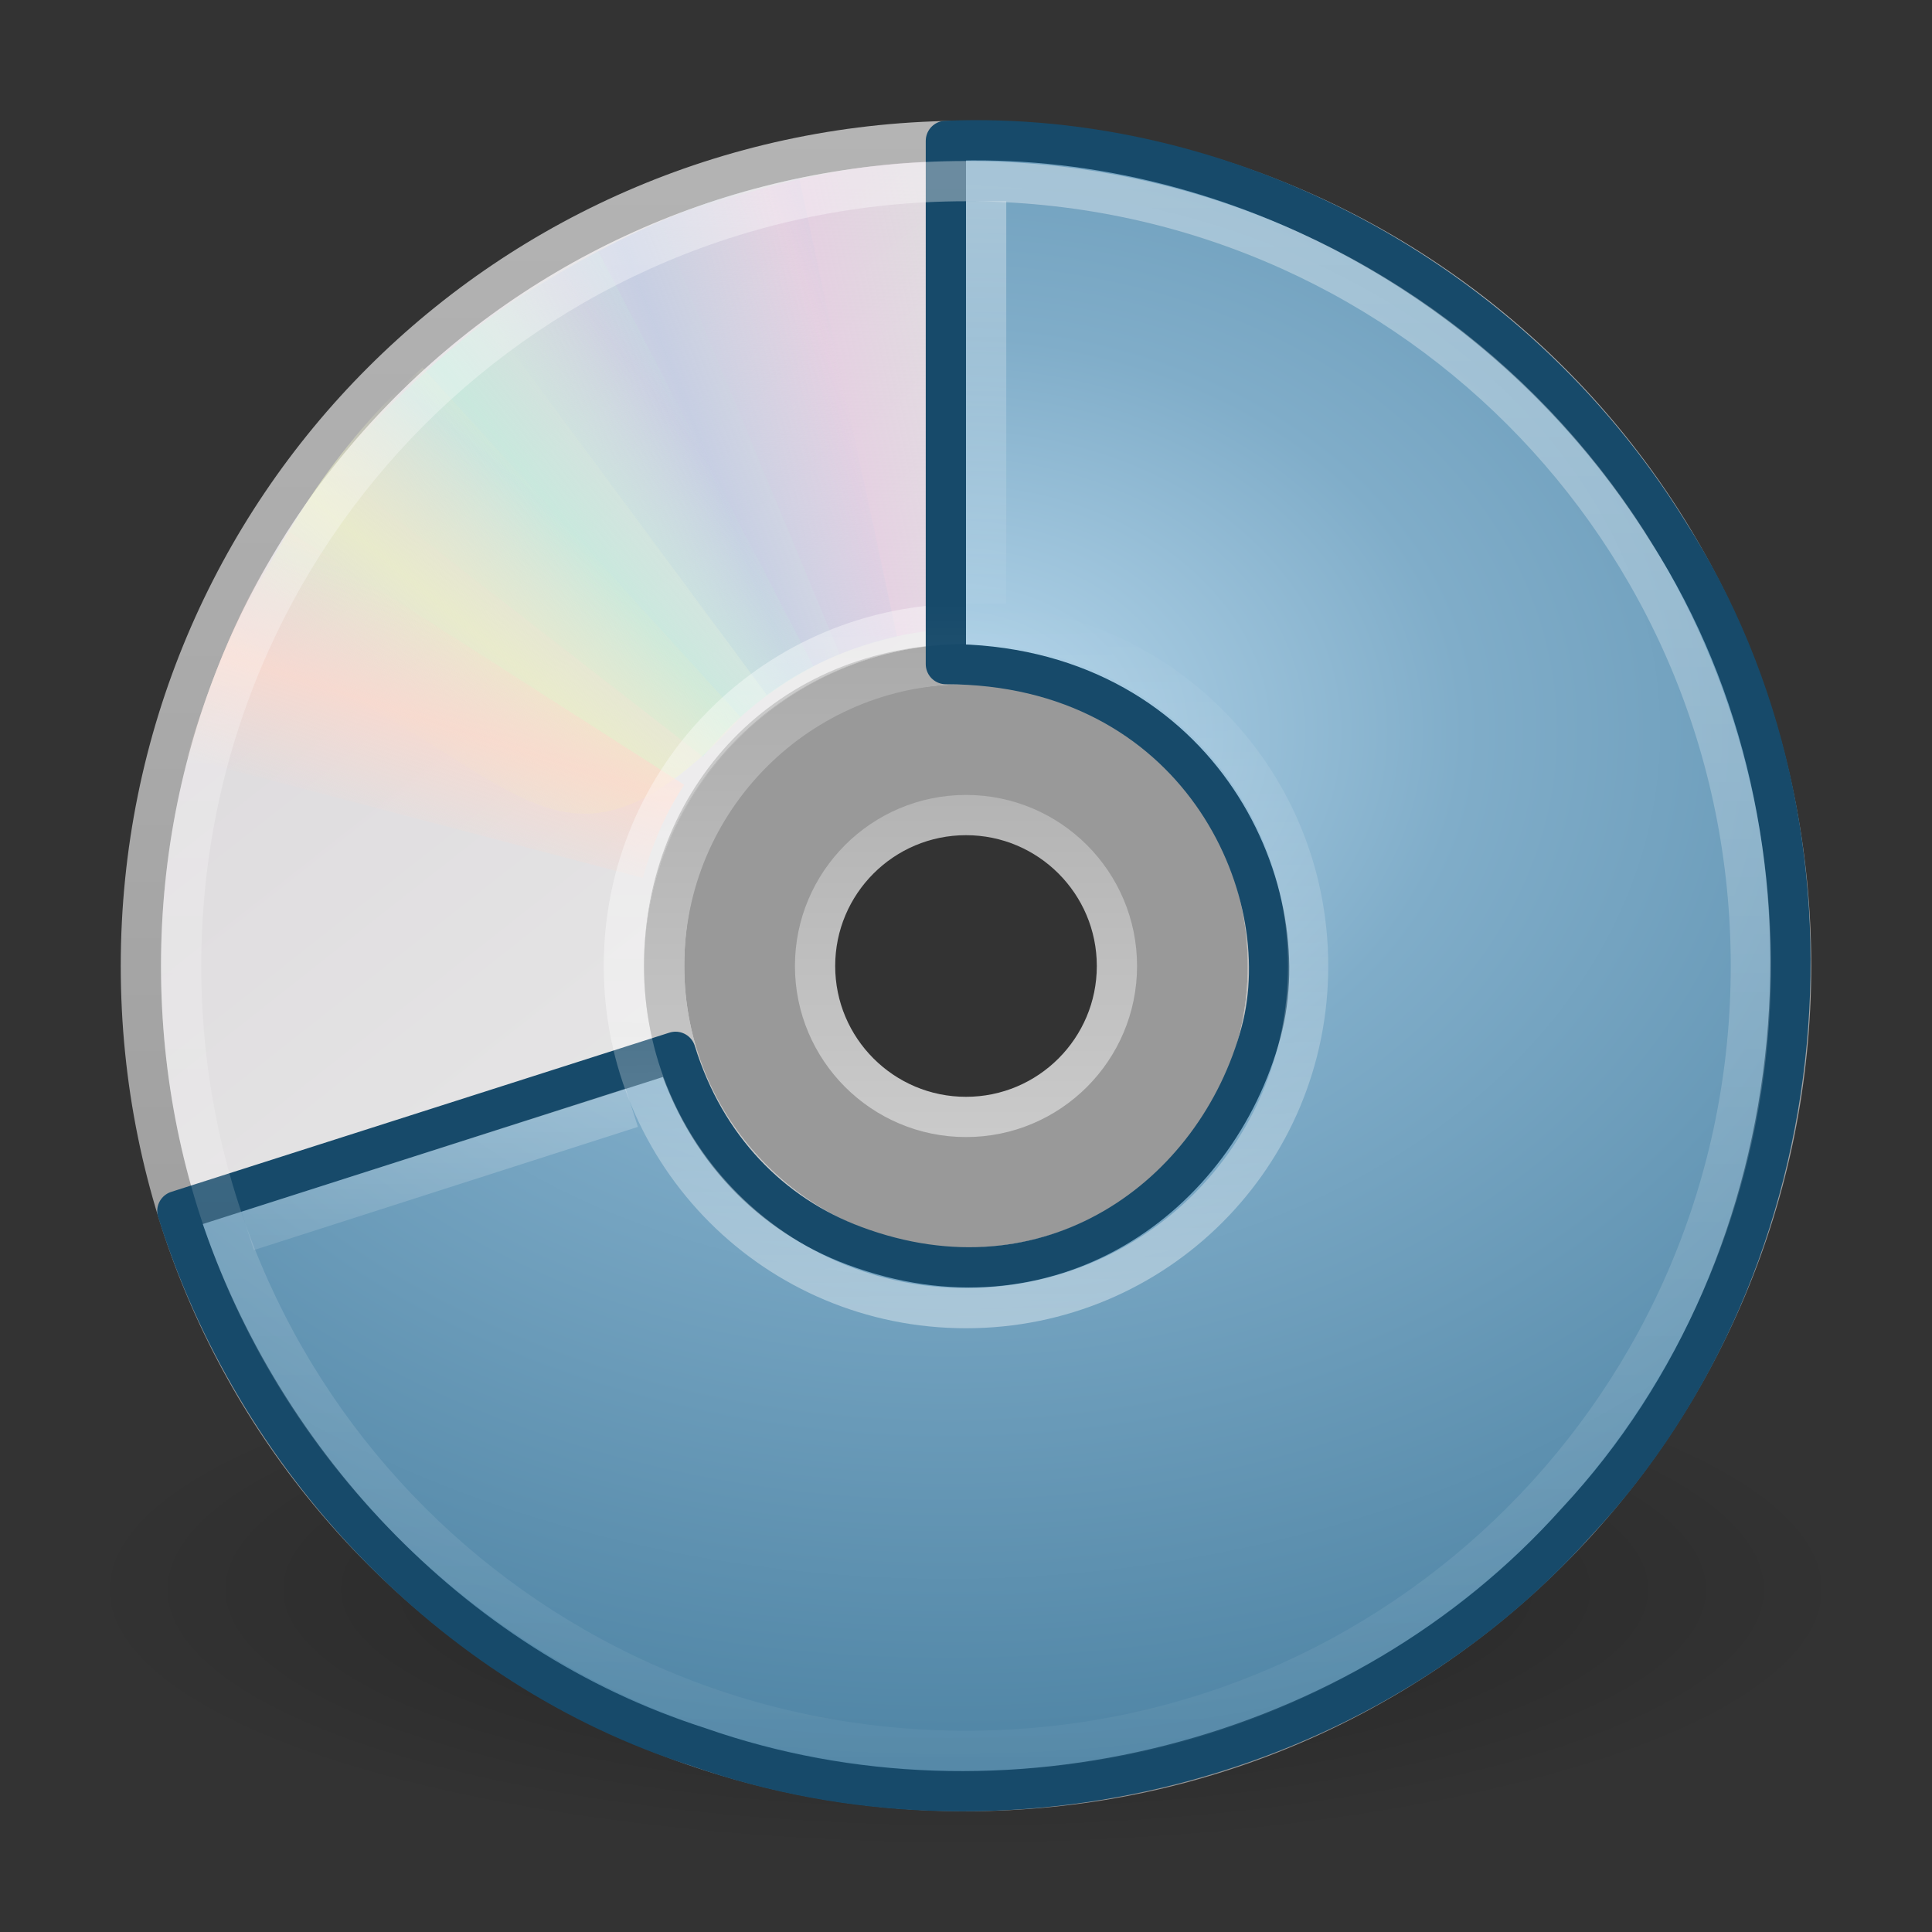<?xml version="1.0" encoding="UTF-8" standalone="no"?>
<!-- Created with Inkscape (http://www.inkscape.org/) -->
<svg id="svg2531" xmlns="http://www.w3.org/2000/svg" height="48" width="48" version="1.0" xmlns:xlink="http://www.w3.org/1999/xlink">
 <rect width="100%" height="100%" fill="#333333" stroke="none"/>
 <defs id="defs2533">
  <radialGradient id="radialGradient2464" gradientUnits="userSpaceOnUse" cy="41.636" cx="23.335" gradientTransform="matrix(.972 0 0 .287 1.312 27.541)" r="22.627">
   <stop id="stop23421" offset="0"/>
   <stop id="stop23423" style="stop-opacity:0" offset="1"/>
  </radialGradient>
  <linearGradient id="linearGradient2461" y2="45.033" gradientUnits="userSpaceOnUse" x2="-21.916" gradientTransform="translate(50.265)" y1="3" x1="-21.916">
   <stop id="stop3774" style="stop-color:#b4b4b4" offset="0"/>
   <stop id="stop3776" style="stop-color:#969696" offset="1"/>
  </linearGradient>
  <linearGradient id="linearGradient2459" y2="14.203" gradientUnits="userSpaceOnUse" x2="35.391" gradientTransform="matrix(0 1.171 -1.171 0 51.06 -4.114)" y1="32.416" x1="12.274">
   <stop id="stop3265" style="stop-color:#dedbde" offset="0"/>
   <stop id="stop3267" style="stop-color:#e6e6e6" offset=".5"/>
   <stop id="stop3269" style="stop-color:#d2d2d2" offset="1"/>
  </linearGradient>
  <linearGradient id="linearGradient2455" y2="32.509" gradientUnits="userSpaceOnUse" x2="21.448" gradientTransform="matrix(.938 0 0 .938 1.5 1.5)" y1="15.5" x1="21.448">
   <stop id="stop3430" style="stop-color:#aaa" offset="0"/>
   <stop id="stop3432" style="stop-color:#d4d4d4" offset="1"/>
  </linearGradient>
  <linearGradient id="linearGradient3354" y2="20.613" spreadMethod="reflect" gradientUnits="userSpaceOnUse" x2="9.73" y1="17.886" x1="10.609">
   <stop id="stop3521" style="stop-color:#fcd9cd" offset="0"/>
   <stop id="stop3523" style="stop-color:#fcd9cd;stop-opacity:0" offset="1"/>
  </linearGradient>
  <linearGradient id="linearGradient3352" y2="13.462" spreadMethod="reflect" gradientUnits="userSpaceOnUse" x2="14.609" y1="16.188" x1="12.372">
   <stop id="stop3513" style="stop-color:#ebeec7" offset="0"/>
   <stop id="stop3515" style="stop-color:#ebeec7;stop-opacity:0" offset="1"/>
  </linearGradient>
  <linearGradient id="linearGradient3350" y2="10.732" spreadMethod="reflect" gradientUnits="userSpaceOnUse" x2="16.994" y1="13.046" x1="14.085">
   <stop id="stop3505" style="stop-color:#c4ebdd" offset="0"/>
   <stop id="stop3507" style="stop-color:#c4ebdd;stop-opacity:0" offset="1"/>
  </linearGradient>
  <linearGradient id="linearGradient3348" y2="9.796" spreadMethod="reflect" gradientUnits="userSpaceOnUse" x2="21.047" y1="11.2" x1="17.495">
   <stop id="stop3497" style="stop-color:#c1cbe4" offset="0"/>
   <stop id="stop3499" style="stop-color:#c1cbe4;stop-opacity:0" offset="1"/>
  </linearGradient>
  <linearGradient id="linearGradient3346" y2="9.862" spreadMethod="reflect" gradientUnits="userSpaceOnUse" x2="24.274" y1="10.775" x1="20.58">
   <stop id="stop3489" style="stop-color:#e6cde2" offset="0"/>
   <stop id="stop3491" style="stop-color:#e6cde2;stop-opacity:0" offset="1"/>
  </linearGradient>
  <linearGradient id="linearGradient2445" y2="45.962" xlink:href="#linearGradient6036" gradientUnits="userSpaceOnUse" x2="18.203" gradientTransform="matrix(.429 0 0 .429 13.547 13.266)" y1="4.038" x1="18.776"/>
  <radialGradient id="radialGradient2477" gradientUnits="userSpaceOnUse" cy="12.123" cx="8.891" gradientTransform="matrix(0 3.408 -4.453 0 77.534 -12.125)" r="11">
   <stop id="stop3841" style="stop-color:#B9D9ED" offset="0"/>
   <stop id="stop3843" style="stop-color:#80ADC9" offset=".262"/>
   <stop id="stop3845" style="stop-color:#5287A7" offset=".661"/>
   <stop id="stop3847" style="stop-color:#336889" offset="1"/>
  </radialGradient>
  <linearGradient id="linearGradient6036">
   <stop id="stop6038" style="stop-color:#fff" offset="0"/>
   <stop id="stop6040" style="stop-color:#fff;stop-opacity:0" offset="1"/>
  </linearGradient>
  <linearGradient id="linearGradient2443" y2="45.962" xlink:href="#linearGradient6036" gradientUnits="userSpaceOnUse" x2="18.203" gradientTransform="matrix(.429 0 0 -.429 13.547 34.734)" y1="4.038" x1="18.776"/>
  <linearGradient id="linearGradient2529" y2="34.924" xlink:href="#linearGradient6036" gradientUnits="userSpaceOnUse" x2="17.301" y1="21.984" x1="17.301"/>
  <linearGradient id="linearGradient2527" y2="16.154" xlink:href="#linearGradient6036" gradientUnits="userSpaceOnUse" x2="17.301" y1="3.659" x1="17.301"/>
  <linearGradient id="linearGradient3216" y2="48.156" xlink:href="#linearGradient6036" gradientUnits="userSpaceOnUse" x2="17.301" y1="-.289" x1="17.301"/>
 </defs>
 <g id="layer1">
  <path id="path23417" style="opacity:.3;fill-rule:evenodd;fill:url(#radialGradient2464)" d="m46 39.5c0.001 3.59-9.849 6.5-22 6.5s-22.001-2.91-22-6.5c-0.001-3.59 9.849-6.5 22-6.5s22.001 2.91 22 6.5z"/>
  <path id="path2781" style="stroke:url(#linearGradient2461);fill:url(#linearGradient2459)" d="m44.5 24c0-11.363-9.137-20.5-20.5-20.5s-20.5 9.137-20.5 20.5 9.137 20.5 20.5 20.5 20.5-9.137 20.5-20.5zm-13 0c0 4.128-3.289 7.5-7.5 7.5-4.293 0-7.5-3.455-7.5-7.5 0-4.127 3.041-7.5 7.5-7.5s7.5 3.454 7.5 7.5z"/>
  <path id="path2474" style="opacity:.5;fill:#fff" d="m24 16c-4.416 0-8 3.584-8 8s3.584 8 8 8 8-3.584 8-8-3.584-8-8-8zm0 4c2.208 0 4 1.792 4 4s-1.792 4-4 4-4-1.792-4-4 1.792-4 4-4z"/>
  <path id="path3418" style="stroke-linejoin:round;stroke:url(#linearGradient2455);fill:none" d="m24 16.5c-4.14 0-7.5 3.36-7.5 7.5s3.36 7.5 7.5 7.5 7.5-3.36 7.5-7.5-3.36-7.5-7.5-7.5zm0 3.75c2.07 0 3.75 1.68 3.75 3.75s-1.68 3.75-3.75 3.75-3.75-1.68-3.75-3.75 1.68-3.75 3.75-3.75z"/>
  <g id="g3527">
   <path id="path3296" style="opacity:.8;fill:url(#linearGradient3346)" d="m15.857 5.731l4.768 10.613c1.035-0.459 2.17-0.719 3.375-0.719h0.094l0.014-11.62c-2.942-0.071-5.543 0.657-8.251 1.726z" transform="matrix(1 .028 -.028 1 .692 -.671)"/>
   <path id="path3308" style="opacity:.8;fill:url(#linearGradient3348)" d="m12.121 7.906l6.931 9.36c0.914-0.67 1.966-1.167 3.143-1.425 0.031-0.007 0.06-0.014 0.092-0.02l-2.43-11.395c-2.889 0.562-5.319 1.856-7.736 3.48z"/>
   <path id="path3310" style="opacity:.8;fill:url(#linearGradient3350)" d="m8.252 11.647l9.214 7.155c0.709-0.883 1.597-1.636 2.667-2.19 0.028-0.014 0.054-0.028 0.083-0.043l-5.35-10.318c-2.645 1.29-4.7 3.201-6.614 5.396z"/>
   <path id="path3312" style="opacity:.8;fill:url(#linearGradient3352)" d="m5.633 16.074c7.175 2.242 7.85 7.031 12.777 1.754l-7.91-8.696c-2.221 1.931-3.587 4.327-4.867 6.942z"/>
   <path id="path3314" style="opacity:.8;fill:url(#linearGradient3354)" d="m7.155 13.193c-1.183 1.752-1.908 3.637-2.525 5.644l11.339 2.975c0.215-0.763 0.518-1.514 0.969-2.218 0.017-0.027 0.044-0.067 0.062-0.094l-9.845-6.307z"/>
  </g>
  <path id="path2443" style="opacity:.4;stroke:url(#linearGradient2445);fill:none" d="m24 15.5c-4.711 0-8.5 3.789-8.5 8.5s3.789 8.5 8.5 8.5 8.5-3.789 8.5-8.5-3.789-8.5-8.5-8.5z"/>
  <path id="path2559" style="stroke-linejoin:round;stroke:#174A6A;stroke-linecap:round;fill:url(#radialGradient2477)" d="m23.5 3.5v13c6.214 0 8.805 5.508 7.832 9.14-1.106 4.128-5.28 7.111-10.105 5.312-2.06-0.768-3.704-2.429-4.443-4.82l-12.378 3.956c1.913 6.087 6.75 11.34 12.947 13.317 7.538 2.652 16.49 0.386 21.811-5.589 6.078-6.481 7.094-17.09 2.29-24.59-3.955-6.378-11.044-10.007-17.954-9.726z"/>
  <path id="path3281" style="opacity:.4;stroke:url(#linearGradient2443);fill:none" d="m24 32.5c-4.711 0-8.5-3.789-8.5-8.5s3.789-8.5 8.5-8.5 8.5 3.789 8.5 8.5-3.789 8.5-8.5 8.5z"/>
  <path id="path2525" style="opacity:.4;stroke:url(#linearGradient2529);stroke-width:1px;fill:none" d="m15.696 27.521l-9.543 3.061"/>
  <path id="path2523" style="opacity:.4;stroke:url(#linearGradient2527);stroke-width:1px;fill:none" d="m24.5 5v10"/>
  <path id="path2561" style="opacity:.4;stroke:url(#linearGradient3216);stroke-width:1px;fill:none" d="m24 4.5c-10.809 0-19.5 8.691-19.5 19.5s8.691 19.5 19.5 19.5 19.5-8.691 19.5-19.5-8.691-19.5-19.5-19.5z"/>
 </g>
</svg>
